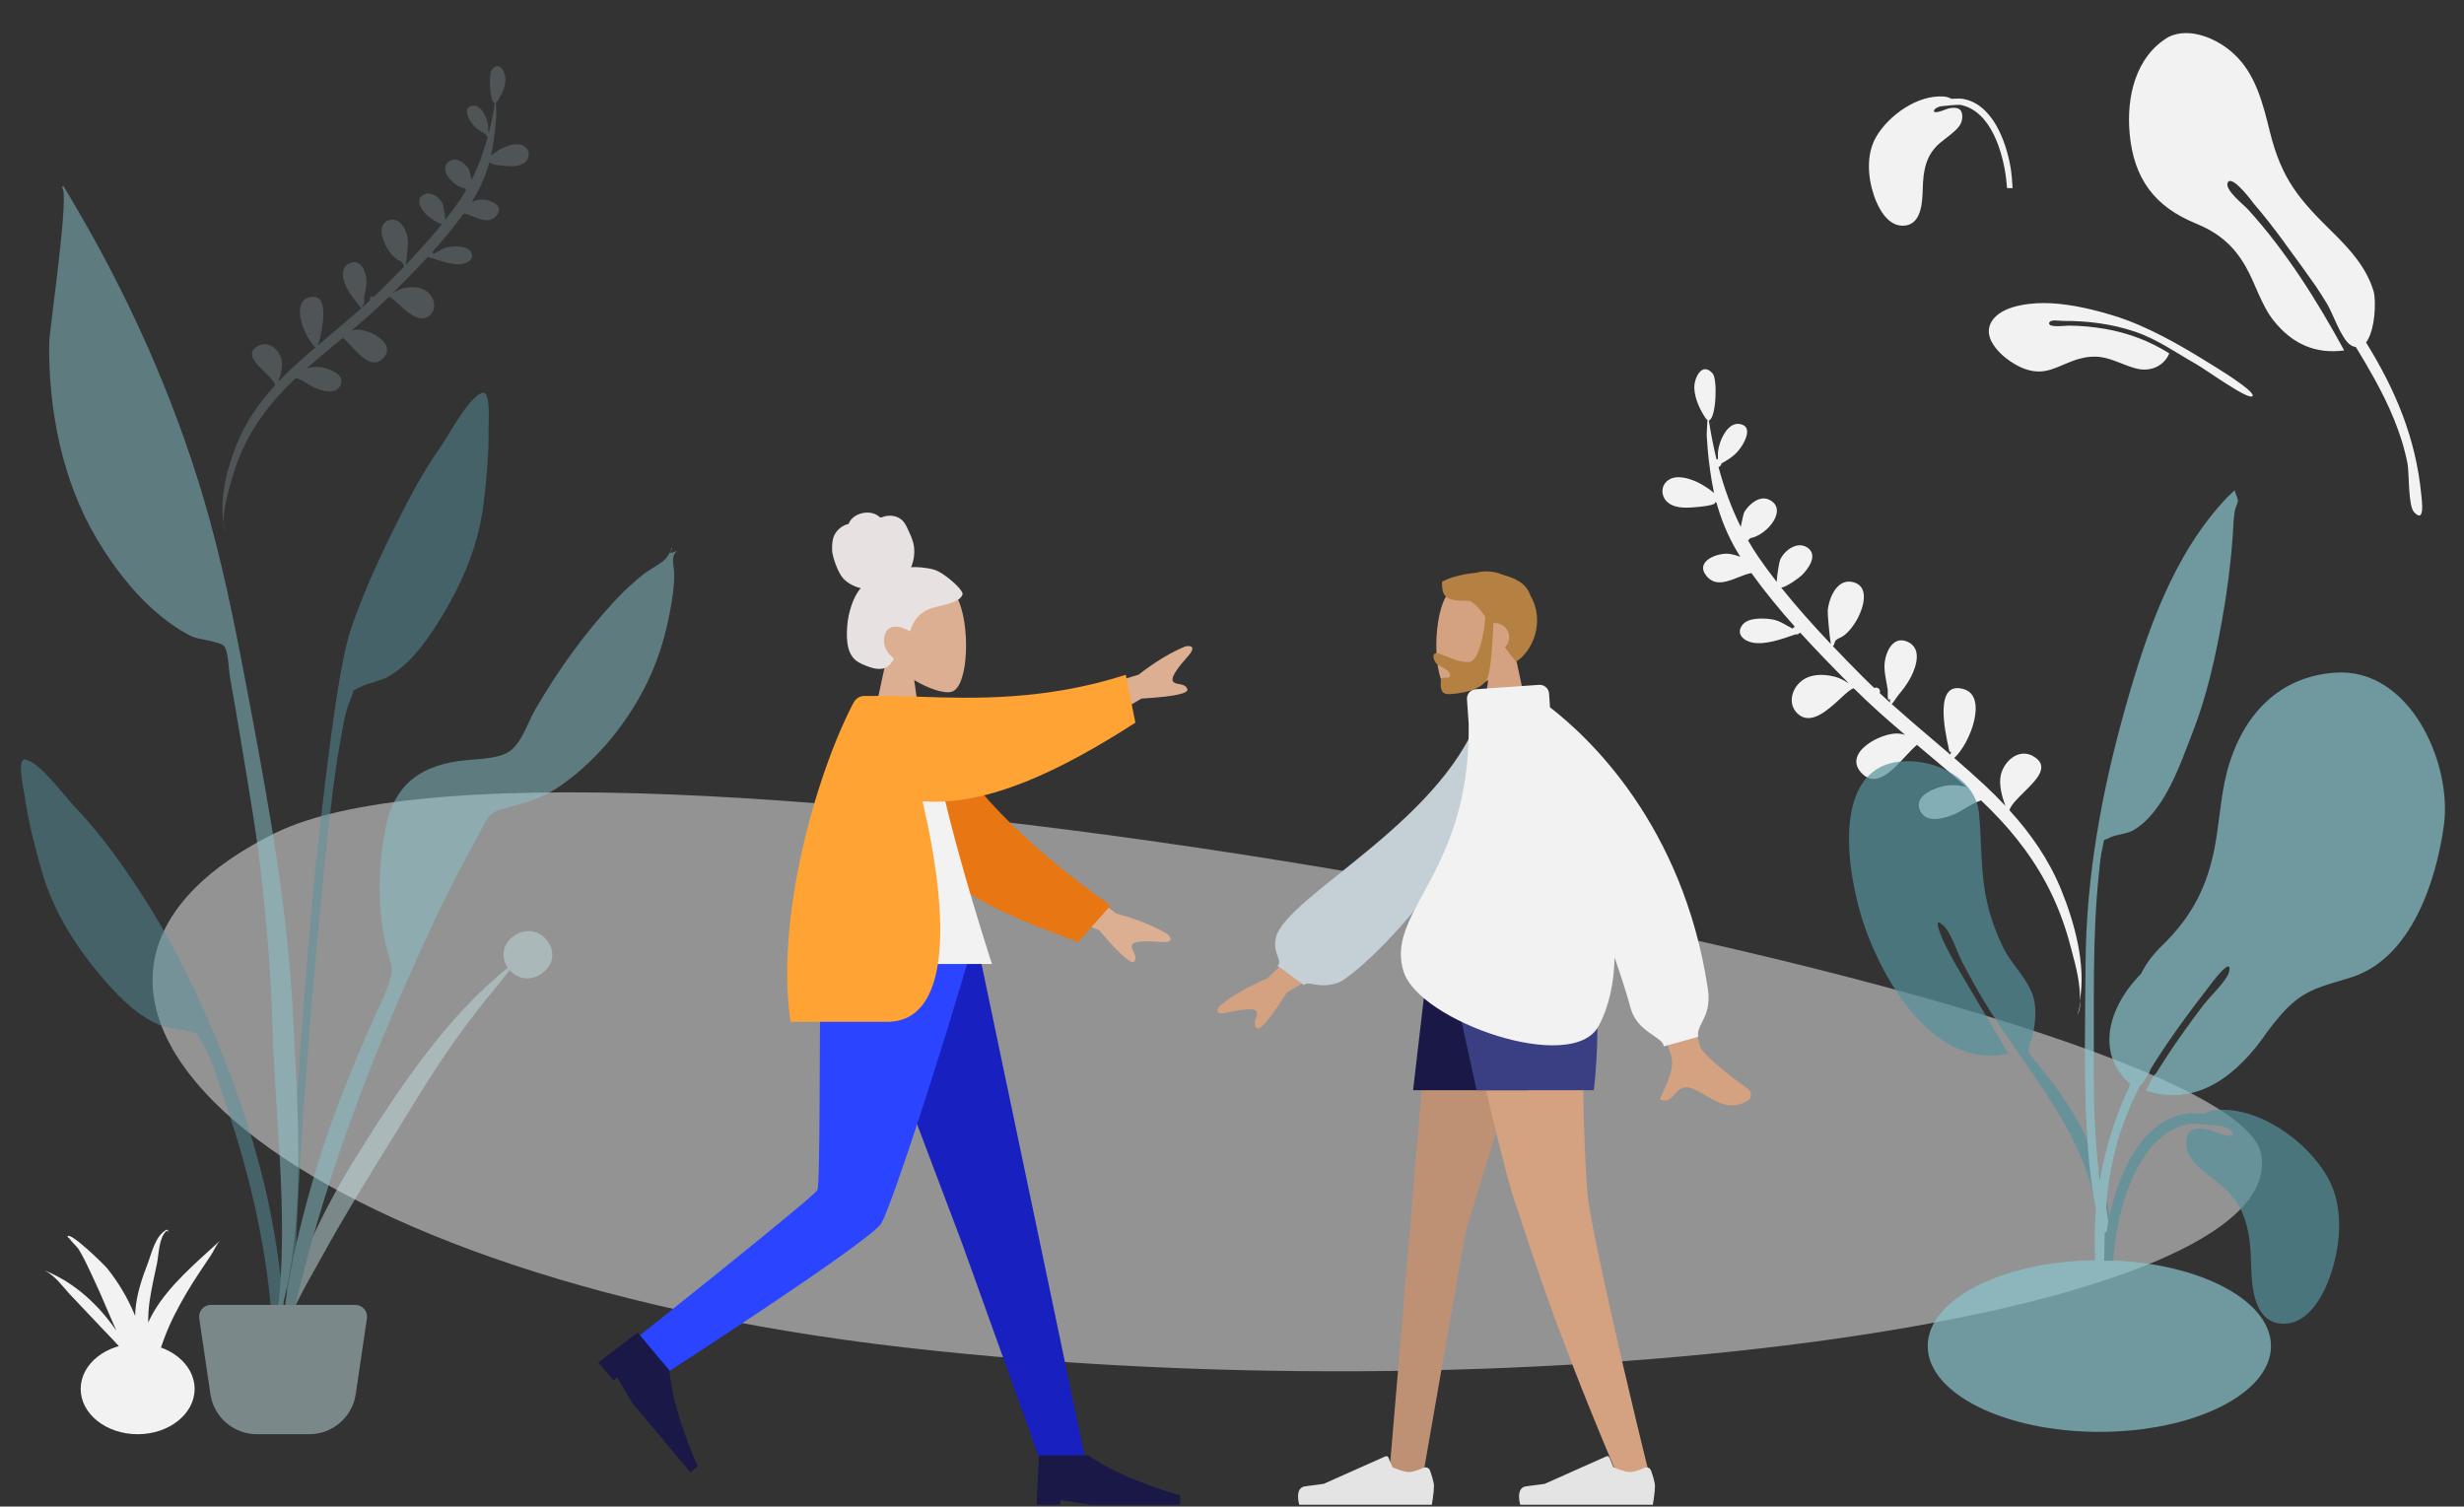 <svg viewBox="13.1 0 1048 640.769" fill="none" xmlns="http://www.w3.org/2000/svg" xmlns:xlink="http://www.w3.org/1999/xlink" overflow="visible" width="1048px" height="640.769px"><rect x="13.1" y="0" width="1048" height="640.769" fill="#333333" stroke="none"/><g id="Master/Scene/2 Characters"><g id="Background" transform="scale(1 1)"><g id="Background/Plants"><g id="Background Shape 2" opacity="0.505"><path id="Background Shape" fill-rule="evenodd" clip-rule="evenodd" d="M974.805 490.795C987.883 559.536 670.715 604.372 397.721 573.082C124.728 541.791 -0.509 419.598 129.759 354.489C260.027 289.38 961.726 422.055 974.805 490.795Z" fill="#F2F2F2"/></g><path id="Leaf Bottom" fill-rule="evenodd" clip-rule="evenodd" d="M722.465 204.353C725.933 201.702 731.313 203.391 734.803 204.956C736.148 205.559 739.586 207.489 742.135 209.661C741.798 208.156 741.498 206.637 741.235 205.106C740.157 198.811 739.414 192.396 739.057 186.019C738.964 184.355 739.085 182.497 739.208 180.614L739.208 180.611C739.249 179.974 739.291 179.334 739.325 178.698C739.185 178.548 739.091 178.34 739.051 178.059C739.037 178.176 739.028 178.269 739.022 178.341C739.011 178.457 739.006 178.515 738.988 178.519C738.969 178.524 738.937 178.475 738.873 178.376C738.848 178.338 738.818 178.292 738.782 178.239C736.202 174.38 734.036 170.03 733.738 165.249C733.486 161.195 736.816 153.523 741.537 158.834C743.649 161.206 743.1 177.864 739.928 178.884C740.776 184.404 741.841 189.915 743.176 195.355C743.376 195.32 743.58 195.317 743.781 195.344C743.762 193.992 743.76 192.516 743.816 192.008C744.291 187.636 747.941 178.76 753.753 180.483C758.218 181.808 755.481 187.26 753.962 189.646C751.515 193.488 748.748 195.151 745.243 197.149C745.173 197.975 744.641 198.455 744.013 198.611C746.359 207.397 749.443 215.966 753.477 224.061L753.585 223.546L753.585 223.546C754.097 221.089 754.694 218.225 755.072 217.623C757.05 214.474 761.427 210.628 765.464 212.491C773.942 216.41 764.74 227.672 757.522 228.897C757.222 229.312 756.904 229.646 756.567 229.837C757.969 232.28 759.468 234.673 761.072 237.004C763.477 240.51 766.062 244.004 768.772 247.479C768.856 244.761 769.928 238.704 770.232 238.053C772.083 234.101 777.418 230.034 781.746 232.842C786.613 236.008 782.2 241.989 779.423 244.696C778.285 245.806 772.657 249.874 770.672 249.892C777.219 258.085 784.446 266.137 791.794 273.899C791.185 270.424 790.39 260.856 790.479 259.794C790.935 254.312 794.536 245.544 801.629 247.681C808.51 249.75 805.466 258.858 803.11 263.2C801.684 265.828 799.711 268.498 797.331 270.331C796.903 270.661 796.343 270.931 795.783 271.2C795.109 271.524 794.436 271.848 793.997 272.277C793.605 272.659 793.485 273.098 793.365 273.533C793.239 273.992 793.115 274.447 792.672 274.828C796.643 279.004 800.642 283.093 804.583 287.069C806.443 288.945 808.337 290.785 810.249 292.602C811.295 292.168 812.787 292.739 812.709 294.222C812.698 294.437 812.648 294.623 812.581 294.793C814.03 296.142 815.488 297.482 816.958 298.807C816.925 298.421 816.934 297.876 817.002 297.125C815.944 298.631 815.988 296.437 816.022 294.764C816.034 294.173 816.044 293.648 816.004 293.373C815.849 292.298 815.648 291.234 815.447 290.171C815.018 287.901 814.59 285.639 814.611 283.296C814.658 278.323 817.805 269.987 824.427 272.949C830.516 275.666 828.301 283.036 826.004 287.657C824.549 290.581 822.56 293.192 820.48 295.691C820.109 296.137 819.697 296.741 819.29 297.34C818.685 298.228 818.089 299.102 817.648 299.428C823.302 304.5 829.089 309.423 834.876 314.346L834.879 314.349C837.47 316.553 840.062 318.758 842.641 320.976C842.754 320.489 842.847 320.006 842.927 319.555C842.765 319.737 842.546 319.822 842.264 319.805C842.189 319.432 842.08 318.936 841.95 318.34C840.356 311.068 835.502 288.917 848.645 293.21C858.274 296.364 851.477 315.652 844.295 322.399C848.654 326.166 852.971 329.982 857.187 333.911C860.237 336.754 863.198 339.694 866.046 342.733C864.572 338.798 863.183 333.705 864.095 329.652C865.422 323.753 871.639 318.184 877.709 321.54C885.277 325.742 879.455 331.482 873.996 336.864C871.208 339.612 868.515 342.267 867.747 344.576C876.8 354.543 884.529 365.616 889.693 378.229C895.31 391.946 900.524 410.377 897.64 425.723C898.173 418.975 895.895 410.503 894.296 404.552C894.079 403.742 893.873 402.979 893.69 402.273C891.287 393.044 887.873 384.065 883.375 375.661C876.169 362.2 866.651 350.774 855.663 340.4C853.161 341.273 850.443 342.889 848.192 344.227C846.812 345.048 845.607 345.765 844.735 346.141C840.531 347.957 832.459 350.56 829.78 344.84C827.146 339.216 833.869 336.07 838.035 334.809C842.061 333.593 845.69 333.74 849.446 334.737C843.63 329.574 837.672 324.575 831.715 319.577L831.714 319.576C830.618 318.656 829.523 317.737 828.428 316.817C826.914 318.06 825.242 319.857 823.466 321.765C817.83 327.82 811.153 334.994 805.19 329.133C796.191 320.288 813.402 311.298 820.735 312C821.635 312.086 822.506 312.276 823.355 312.534C815.877 306.179 808.515 299.692 801.552 292.749C800.303 292.978 798.314 294.818 795.924 297.03C790.554 302 783.161 308.842 777.592 303.455C773.572 299.566 774.949 293.509 778.835 290.046C782.735 286.568 788.391 286.574 793.198 287.745C795.276 288.249 797.193 289.211 798.98 290.383C799.056 290.387 799.129 290.391 799.202 290.395C792.351 283.491 785.457 276.432 778.818 269.132C778.702 269.169 778.583 269.208 778.464 269.247C778.063 269.739 777.391 269.919 776.775 269.81C776.436 269.927 776.089 270.047 775.735 270.169C770.476 271.986 763.717 274.322 758.475 273.315C754.618 272.573 751.117 269.433 754.383 265.567C757.038 262.423 764.24 262.874 767.753 263.619C769.467 263.983 771.333 265.037 773.206 266.095C773.992 266.539 774.78 266.984 775.558 267.379C775.76 266.971 776.113 266.709 776.514 266.583C769.958 259.247 763.702 251.658 758.028 243.739C756.311 244.005 754.406 244.761 752.441 245.54C747.714 247.415 742.64 249.427 738.999 245.093C733.624 238.695 743.733 234.96 748.539 235.568C750.162 235.773 751.762 236.233 753.307 236.842C749.178 230.322 746.025 223.353 743.809 216.033C743.788 216.044 743.768 216.055 743.748 216.066L743.748 216.067C743.717 216.084 743.686 216.102 743.647 216.119C743.68 216.1 743.71 216.082 743.739 216.063L743.739 216.063L743.739 216.063C743.761 216.049 743.783 216.035 743.806 216.021C743.585 215.289 743.372 214.554 743.17 213.815C742.795 213.606 742.444 213.452 742.276 213.389C744.46 214.896 735.248 215.634 733.523 215.772C729.709 216.077 724.599 216.191 721.801 213.062C719.451 210.434 719.589 206.552 722.465 204.353ZM898.05 425.745C897.888 427.968 897.486 430.005 896.737 431.684C897.299 429.772 897.73 427.785 898.05 425.745Z" fill="#F2F2F2"/><path id="Leaf Top" opacity="0.2" fill-rule="evenodd" clip-rule="evenodd" d="M236.297 62.33C233.766 60.414 229.838 61.638 227.288 62.77C226.306 63.207 223.796 64.604 221.933 66.176C222.18 65.087 222.4 63.989 222.592 62.881C223.382 58.329 223.927 53.69 224.19 49.079C224.258 47.876 224.17 46.532 224.082 45.171L224.081 45.169C224.051 44.709 224.021 44.246 223.997 43.785C224.099 43.677 224.168 43.526 224.197 43.323C224.207 43.407 224.213 43.475 224.218 43.527C224.226 43.611 224.229 43.653 224.243 43.656C224.256 43.659 224.28 43.624 224.327 43.552C224.345 43.525 224.367 43.492 224.393 43.453C226.278 40.661 227.862 37.516 228.081 34.059C228.266 31.126 225.838 25.58 222.389 29.422C220.846 31.138 221.24 43.183 223.556 43.92C222.935 47.912 222.155 51.897 221.179 55.831C221.033 55.806 220.884 55.804 220.737 55.824C220.751 54.846 220.753 53.779 220.713 53.411C220.367 50.25 217.705 43.833 213.462 45.082C210.201 46.041 212.197 49.982 213.306 51.707C215.091 54.484 217.11 55.686 219.668 57.13C219.719 57.726 220.108 58.073 220.566 58.186C218.85 64.54 216.596 70.738 213.647 76.592L213.569 76.22C213.195 74.444 212.76 72.373 212.484 71.938C211.042 69.662 207.847 66.882 204.899 68.231C198.707 71.067 205.422 79.207 210.692 80.091C210.911 80.391 211.142 80.632 211.389 80.77C210.364 82.537 209.269 84.268 208.097 85.954C206.339 88.49 204.451 91.018 202.471 93.531C202.411 91.566 201.63 87.186 201.408 86.716C200.058 83.859 196.165 80.921 193.004 82.952C189.449 85.243 192.669 89.567 194.695 91.523C195.525 92.325 199.633 95.264 201.083 95.277C196.299 101.204 191.019 107.029 185.652 112.644C186.097 110.131 186.681 103.212 186.617 102.444C186.286 98.481 183.66 92.142 178.481 93.689C173.455 95.188 175.675 101.773 177.393 104.912C178.434 106.812 179.873 108.742 181.61 110.066C181.923 110.305 182.332 110.499 182.74 110.694C183.232 110.928 183.723 111.162 184.044 111.472C184.33 111.748 184.418 112.065 184.504 112.38C184.596 112.712 184.687 113.041 185.01 113.316C182.109 116.337 179.188 119.296 176.309 122.172C174.95 123.529 173.567 124.861 172.17 126.175C171.406 125.862 170.317 126.275 170.373 127.347C170.381 127.503 170.418 127.637 170.467 127.76C169.408 128.736 168.343 129.705 167.269 130.664C167.294 130.385 167.287 129.991 167.238 129.448C168.01 130.537 167.978 128.95 167.954 127.741C167.946 127.313 167.938 126.933 167.967 126.735C168.081 125.957 168.229 125.188 168.376 124.419C168.69 122.778 169.003 121.141 168.988 119.447C168.956 115.852 166.662 109.825 161.825 111.969C157.378 113.936 158.993 119.265 160.669 122.605C161.729 124.719 163.181 126.606 164.699 128.413C164.97 128.735 165.27 129.172 165.567 129.604C166.008 130.246 166.443 130.878 166.765 131.114C162.635 134.783 158.409 138.345 154.182 141.907L154.181 141.907L154.18 141.908C152.286 143.504 150.393 145.099 148.509 146.704C148.427 146.352 148.359 146.003 148.301 145.676C148.419 145.808 148.579 145.87 148.785 145.858C148.84 145.588 148.919 145.229 149.015 144.798C150.181 139.539 153.733 123.519 144.136 126.629C137.104 128.913 142.059 142.858 147.3 147.734C144.117 150.459 140.963 153.22 137.884 156.063C135.655 158.119 133.493 160.247 131.412 162.445C132.49 159.599 133.505 155.916 132.841 152.985C131.875 148.721 127.337 144.696 122.904 147.125C117.377 150.167 121.626 154.314 125.61 158.204C127.644 160.19 129.609 162.109 130.169 163.779C123.556 170.989 117.908 178.999 114.133 188.121C110.027 198.042 106.213 211.371 108.313 222.467C107.927 217.588 109.593 211.46 110.762 207.157C110.922 206.571 111.072 206.019 111.206 205.508C112.964 198.834 115.46 192.34 118.747 186.262C124.013 176.526 130.967 168.26 138.994 160.754C140.82 161.384 142.804 162.552 144.447 163.519C145.455 164.112 146.334 164.63 146.97 164.902C150.04 166.214 155.933 168.093 157.89 163.956C159.815 159.887 154.908 157.615 151.867 156.705C148.928 155.827 146.278 155.935 143.535 156.657C147.784 152.922 152.136 149.304 156.487 145.688C157.288 145.023 158.088 144.358 158.888 143.692C159.993 144.59 161.213 145.889 162.509 147.268C166.622 151.644 171.494 156.829 175.85 152.588C182.424 146.189 169.861 139.695 164.507 140.206C163.849 140.268 163.213 140.406 162.593 140.593C168.056 135.994 173.433 131.301 178.52 126.278C179.432 126.443 180.884 127.773 182.628 129.371L182.628 129.371C186.547 132.963 191.942 137.908 196.01 134.01C198.946 131.197 197.944 126.818 195.108 124.315C192.261 121.801 188.132 121.808 184.621 122.657C183.104 123.022 181.704 123.718 180.399 124.566C180.343 124.569 180.29 124.572 180.237 124.575C185.242 119.58 190.277 114.473 195.128 109.192C195.212 109.219 195.299 109.247 195.386 109.275C195.679 109.631 196.17 109.761 196.619 109.682C196.865 109.765 197.116 109.851 197.372 109.939L197.378 109.941C201.217 111.253 206.152 112.94 209.979 112.209C212.796 111.672 215.353 109.4 212.97 106.605C211.033 104.333 205.774 104.662 203.209 105.202C201.957 105.466 200.594 106.229 199.227 106.994C198.652 107.316 198.077 107.638 197.509 107.924C197.361 107.629 197.104 107.439 196.811 107.348C201.6 102.041 206.171 96.551 210.317 90.823C211.571 91.015 212.961 91.561 214.395 92.123C217.846 93.477 221.55 94.93 224.21 91.795C228.137 87.166 220.757 84.47 217.248 84.911C216.063 85.06 214.895 85.393 213.766 85.834C216.784 81.118 219.088 76.077 220.709 70.784C220.724 70.792 220.739 70.8 220.753 70.808C220.776 70.821 220.799 70.833 220.827 70.845C220.803 70.832 220.781 70.819 220.76 70.805C220.744 70.795 220.728 70.785 220.711 70.775C220.873 70.246 221.028 69.714 221.176 69.18C221.45 69.028 221.706 68.917 221.829 68.871C220.234 69.962 226.96 70.492 228.219 70.591C231.004 70.81 234.734 70.891 236.779 68.627C238.495 66.726 238.397 63.919 236.297 62.33ZM107.896 222.029C108.019 223.511 108.385 224.863 109.104 225.971C108.576 224.705 108.18 223.386 107.896 222.029Z" fill="#C1DEE2"/><g id="Plant Right" opacity="0.7"><path id="Leaf Me Alone!" fill-rule="evenodd" clip-rule="evenodd" d="M822.822 323.77C836.474 323.062 853.359 331.031 854.815 345.871C855.873 356.653 855.546 367.405 857.183 378.172C858.492 386.776 861.261 395.036 865.038 402.874C868.67 410.411 876.203 416.827 878.162 424.879C879.411 430.01 878.712 437.227 876.99 442.245C874.896 448.347 876.009 447.865 880.182 452.985C888.359 463.018 895.723 473.307 900.93 485.29C908.43 502.55 913.348 522.725 910.564 541.618C910.21 544.017 909.79 552.627 906.486 553.229C902.796 553.902 904.522 548.978 904.719 547.387C905.974 537.238 907.09 528.367 905.575 518.059C899.732 478.288 871.201 452.085 852.623 418.331C851.602 416.59 849.446 412.445 847.947 409.711C845.58 405.393 843.201 397.179 839.997 393.977C833.963 387.947 839.511 400.071 840.686 402.385C842.173 405.313 843.808 408.425 845.332 410.99C852.302 422.882 860.082 435.862 867.28 448.121C836.147 455.214 814.221 417.785 805.866 393.178C798.982 372.905 790.746 325.505 822.822 323.77" fill="#56919C"/><path id="Leaf Me Alone!_2" fill-rule="evenodd" clip-rule="evenodd" d="M1005.81 286.121C982.983 287.932 968.331 302.992 961.511 324.056C957.835 335.407 957.413 347.068 955.37 358.734C952.298 376.284 945.686 389.585 932.764 402.089C928.762 405.961 925.812 409.937 923.716 414.191C919.554 418.438 915.931 423.244 913.269 429.12C909.869 436.624 908.907 445.628 912.832 453.109C913.888 455.121 916.521 459.158 919.25 460.992C909.033 482.752 903.415 506.584 904.048 530.386C904.431 544.753 905.132 559.127 905.951 573.477C906.171 577.33 907.426 583.693 909.31 577.231C911.035 571.32 908.872 562.041 908.672 555.867C907.698 525.786 906.866 498.435 919.248 470.331C920.547 467.385 921.924 464.463 923.357 461.565C923.442 461.516 923.52 461.457 923.599 461.4C923.653 461.442 923.703 461.487 923.758 461.529C923.849 461.365 923.975 461.171 924.121 460.954C924.532 460.529 924.891 459.993 925.233 459.395C926.331 457.873 927.574 456.084 927.581 455.105C927.581 455.098 927.577 455.086 927.577 455.078C935.242 442.565 944.022 430.742 952.99 419.149C952.923 419.234 962.718 405.897 961.204 413.272C960.474 416.827 953.269 423.595 950.359 427.36C943.922 435.735 936.363 446.348 930.082 456.61C929.237 457.096 928.043 459.48 927.179 461.257C926.702 462.157 926.257 463.064 925.82 463.855C948.077 471.208 965.39 456.396 977.196 439.168C977.21 439.147 977.223 439.126 977.236 439.106C980.829 434.346 984.509 429.619 989.107 425.856C996.777 419.576 1004.99 418.468 1014.04 415.378C1038.7 406.951 1049.19 374.987 1052.52 351.27C1056.27 324.513 1037.89 283.483 1005.81 286.121" fill="#89C5CC"/><path id="Leaf Me Alone!_3" fill-rule="evenodd" clip-rule="evenodd" d="M960.723 211.191C937.299 235.569 925.982 269.383 917.022 301.172C907.014 336.676 900.403 372.728 900.149 409.642C899.983 433.895 899.323 458.299 900.739 482.523C901.241 491.126 902.099 499.745 903.462 508.255C903.575 508.955 906.626 527.958 909.545 523.53C911.205 521.012 906.417 503.817 906.056 500.953C904.021 484.822 903.548 468.573 903.647 452.326C903.81 425.575 903.022 398.962 905.733 372.31C906.137 368.33 906.457 364.151 907.402 360.258C908.406 356.119 907.127 357.926 910.396 356.287C913.573 354.695 917.498 354.922 920.794 352.924C933.866 344.997 940.553 324.635 945.758 311.275C951.711 295.998 955.329 279.706 958.219 263.628C960.341 251.816 961.858 240.075 962.716 228.11C962.987 224.339 963.003 220.396 963.744 216.688C963.944 215.688 964.945 213.919 964.909 213.033C964.832 211.158 963.701 210.056 963.608 208.481C962.627 209.363 961.665 210.267 960.723 211.191" fill="#89C5CC"/><ellipse id="Base" cx="906" cy="572.5" rx="73" ry="36.5" fill="#89C5CC"/><path id="Leaf Me Alone!_4" fill-rule="evenodd" clip-rule="evenodd" d="M956.028 472.085C974.095 470.753 994.271 485.329 1002.99 500.497C1010.01 512.726 1008.83 528.785 1004.49 541.778C1001.58 550.476 995.241 562.878 984.665 562.999C971.433 563.15 970.795 546.796 970.539 537.236C970.199 524.525 968.593 513.453 958.577 504.789C957.341 503.72 956.043 502.719 954.746 501.718C953.594 500.829 952.443 499.941 951.334 499.005C951.157 498.855 950.978 498.706 950.8 498.556C947.258 495.579 943.539 492.453 943.086 487.546C942.43 480.436 946.443 479.156 952.571 480.477C952.769 480.52 953.306 480.723 954.036 481C957.166 482.186 963.844 484.718 962.581 481.692C962.105 480.552 960.368 479.648 958.175 478.971C952.501 478.354 945.733 477.638 943.787 478.066C922.792 482.672 914.617 511.755 912.446 530.233C912.212 532.227 912.023 534.228 911.857 536.232H908C908.268 531.393 908.621 526.562 909.43 521.776C912.525 503.473 922.2 476.591 943.42 473.62C944.203 473.51 947.083 473.491 950.571 473.696C952.224 472.772 954.076 472.213 956.028 472.085Z" fill="#56919C"/></g><g id="Plant Left" opacity="0.5"><path id="Leaf" fill-rule="evenodd" clip-rule="evenodd" d="M200.223 190.445C204.425 184.453 212.224 169.235 218.138 167.094C221.948 165.715 220.837 179.98 220.884 182.7C221.067 193.224 220.043 203.681 218.778 214.116C216.498 232.937 209.045 249.697 198.822 265.715C193.562 273.957 187.391 282.3 178.845 287.442C174.912 289.811 170.179 290.207 166.294 292.248C161.769 294.623 164.233 292.703 162.194 297.417C159.363 303.963 158.457 312.408 157.147 319.392C151.132 351.455 136.568 520.945 139.093 553.558C139.317 556.449 135.287 557.14 135.085 553.611C134.016 534.9 143.27 405.322 147.94 362.947C152.609 320.571 157.334 283.135 162.071 268.474C167.819 250.687 178.199 229.298 186.84 212.711C190.854 205.006 195.229 197.565 200.223 190.445Z" fill="#56919C"/><path id="Leaf_2" fill-rule="evenodd" clip-rule="evenodd" d="M231.414 398.278C242.349 390.25 254.186 405.401 244.29 413.43C238.82 417.868 233.101 416.29 229.882 412.591C227.792 415.139 225.836 417.803 223.956 420.052C218.229 426.909 212.817 433.928 207.644 441.111C196.898 456.035 187.689 471.801 178.06 487.278C168.558 502.554 159.132 517.908 150.519 533.571C143.223 546.841 133.498 562.452 131 577C134.79 546.146 149.172 516.49 166.298 489.291C183.285 462.314 202.779 432.853 229.081 411.564C226.404 407.627 226.33 402.008 231.414 398.278Z" fill="#C1DEE2"/><path id="Leaf_3" fill-rule="evenodd" clip-rule="evenodd" d="M23.913 323.031C30.032 324.227 40.031 338.07 45.075 343.344C51.07 349.612 56.508 356.292 61.635 363.292C72.671 378.358 82.541 394.376 90.934 411.08C104.616 438.311 115.578 466.265 123.533 495.918C128.403 514.069 131.556 532.883 133.424 551.565C133.777 555.089 137.471 582.253 132.148 582.985C127.361 583.644 128.84 562.359 128.609 559.463C125.998 526.798 118.177 495.015 107.299 464.226C104.929 457.519 102.728 449.304 98.938 443.268C96.209 438.921 98.919 440.437 94.123 438.792C90.005 437.378 85.313 437.724 81.096 435.993C71.936 432.237 64.601 424.944 58.171 417.608C45.676 403.351 35.774 387.928 30.613 369.66C27.75 359.532 25.118 349.344 23.658 338.902C23.281 336.203 19.972 322.26 23.913 323.031Z" fill="#56919C"/><path id="Leaf_4" fill-rule="evenodd" clip-rule="evenodd" d="M48.061 92.716C71.111 132.69 90.053 176.601 102.283 221.076C109.694 248.023 114.876 275.675 120.025 303.126C127.997 345.632 135.538 388.134 137.683 431.395C139.841 474.906 144.108 525.092 129.861 567C136.978 524.452 130.202 479.162 129.002 436.35C128.429 415.912 126.768 395.674 124.588 375.355C122.473 355.645 119.018 336.029 115.801 316.474C114.234 306.95 112.588 297.441 110.912 287.937C110.411 285.101 110.2 276.687 108.401 274.75C106.591 272.8 97.354 272.005 94.454 270.574C88.615 267.693 83.122 263.6 78.261 259.275C68.942 250.984 60.835 240.151 54.436 229.472C39.631 204.764 33.712 174.61 34.011 145.994C34.068 140.438 43.003 80.61 39.415 79.786C39.631 79.533 39.835 79.272 40.028 79C42.745 83.549 45.411 88.128 48.061 92.716Z" fill="#89C5CC"/><path id="Leaf_5" fill-rule="evenodd" clip-rule="evenodd" d="M296.846 236.887C297.202 236.374 299.517 232.807 298.351 233.035C300.724 232.57 295.087 236.969 301 234.27C298.192 236.922 299.813 240.366 299.85 243.935C299.911 249.73 298.942 255.476 297.851 261.146C296.126 270.109 293.557 278.823 289.828 287.159C281.701 305.326 267.901 322.814 251.518 334.172C243.43 339.779 235.504 341.689 226.28 344.27C220.453 345.901 219.991 348.915 216.898 354.569C210.46 366.345 204.136 378.078 198.457 390.251C191.677 404.788 185.095 419.34 178.886 434.132C157.969 483.957 140.945 535.578 132.005 589C131.786 557.519 139.069 525.095 148.255 495.088C154.947 473.226 163.658 452.151 172.95 431.29C175.201 426.236 178.613 419.735 179.57 414.155C180.239 410.245 178.192 406.486 177.255 402.367C173.601 386.33 173.863 368.363 177.071 352.24C180.609 334.461 190.839 326.209 208.145 323.691C214.474 322.769 222.519 323.107 228.322 320.408C234.645 317.47 237.253 307.81 240.849 301.61C250.506 284.953 261.98 268.979 275.155 254.945C278.803 251.059 282.726 247.473 286.888 244.15C289.513 242.053 295.058 239.47 296.846 236.887Z" fill="#89C5CC"/><path id="Base_2" fill-rule="evenodd" clip-rule="evenodd" d="M97.845 560.729C97.4 557.71 99.74 555 102.791 555H164.209C167.26 555 169.6 557.71 169.155 560.729L164.408 592.918C162.961 602.73 154.541 610 144.622 610H122.378C112.459 610 104.039 602.73 102.592 592.918L97.845 560.729Z" fill="#C1DEE2"/></g><g id="Maceta"><ellipse id="Base_3" cx="71.646" cy="590.728" rx="24.228" ry="19.272" fill="#F2F2F2"/><path id="Fill 27" fill-rule="evenodd" clip-rule="evenodd" d="M78.353 558.174C77.527 559.603 76.79 561.061 76.139 562.54C76.116 559.493 76.284 556.424 76.745 553.313C77.531 547.983 78.732 542.682 79.861 537.388C80.672 533.584 80.621 526.752 83.699 523.72C84.544 523.065 84.747 524.351 84.747 524.908C84.757 525.026 84.745 522.632 83.925 523.049C79.054 525.564 77.476 533.474 75.917 537.434C73.642 543.215 71.706 549.124 70.909 555.138C70.708 556.657 70.598 558.176 70.573 559.692C70.407 559.287 70.252 558.878 70.08 558.474C67.268 551.881 63.475 545.447 58.743 539.514C57.578 538.054 42.934 523.649 41.788 525.854C41.901 526.174 42.138 526.44 42.499 526.651C42.52 526.675 42.521 526.662 42.508 526.626C43.368 528.016 45.814 530.161 46.575 531.379C48.492 534.442 49.982 537.693 51.496 540.882C54.695 547.622 57.662 554.429 60.539 561.25C61.208 562.839 61.907 564.419 62.619 565.994C55.277 555.405 45.483 545.791 32 540.287C36.605 542.63 39.624 547.037 42.734 550.412C46.485 554.483 50.435 558.444 54.193 562.51C58.625 567.307 63.84 572.358 68.104 577.666C72.233 586.336 76.246 595.015 78.723 604.128C77.708 600.98 78.644 596.628 78.47 593.324C78.332 590.693 78.025 588.084 77.603 585.48C78.124 586.655 78.573 587.83 78.776 588.924C78.591 587.09 78.377 585.268 78.147 583.455C78.737 581.758 79.316 580.175 79.707 578.87C81.712 572.179 84.099 565.602 87.35 559.193C90.357 553.264 93.808 547.41 97.567 541.735C99.321 539.089 101.099 536.453 102.866 533.812C104.022 532.083 105.123 529.316 106.733 527.659C96.326 537.174 84.956 546.757 78.353 558.174" fill="#F2F2F2"/></g><g id="Top Leaves"><path id="Leaf_6" fill-rule="evenodd" clip-rule="evenodd" d="M1022.63 123.827C1019.65 113.876 1012.65 106.087 1005.37 98.951C991.22 85.058 983.606 76.468 978.562 56.146C975.595 44.193 972.575 31.528 963.165 22.856C956.313 16.541 944.521 11.236 935.357 15.758C921.261 24.172 917.475 41.439 918.896 56.9C920.659 76.064 929.61 87.88 946.807 94.938C956.497 98.913 962.938 104.159 968.197 113.299C972.405 120.607 974.858 129.759 980.145 136.384C988.05 146.289 997.941 150.691 1010.13 149.046C998.714 128.035 985.371 106.826 969.277 89.135C967.771 87.357 958.886 80.549 960.678 77.518C962.652 74.181 971.774 86.718 971.709 86.642C976.386 92.01 980.714 97.715 984.963 103.475C984.953 103.48 984.94 103.484 984.928 103.489C989.304 109.4 993.644 115.397 997.902 121.469C999.624 124.038 1001.3 126.639 1002.9 129.306C1005.26 133.219 1009 144.325 1012.85 146.731C1013.67 147.245 1014.44 147.533 1015.15 147.651C1017.78 151.956 1020.33 156.295 1022.77 160.685C1029.12 172.151 1034.57 184.257 1037.08 197.202C1037.81 200.981 1037.29 215.114 1039.87 217.842C1044.58 222.831 1043.2 213.223 1042.92 210.323C1040.58 186.31 1031.96 165.852 1019.44 145.664C1023.29 140.642 1023.84 127.859 1022.63 123.827" fill="#F2F2F2"/><path id="Leaf_7" fill-rule="evenodd" clip-rule="evenodd" d="M861.131 135.43C866.102 129.573 878.052 128.579 885.361 128.971C894.404 129.456 903.694 131.658 912.298 134.32C926.471 138.704 940.244 146.706 952.727 154.451C954.231 155.384 972.764 166.529 971.124 168.485C969.498 170.423 951.305 157.184 947.25 154.902C938.597 150.032 930.662 144.272 921.124 141.055C911.249 137.724 900.805 136.405 890.42 136.496C889.087 136.508 884.74 135.579 884.646 137.551C884.554 139.479 891.748 138.473 893.016 138.485C898.255 138.533 903.527 139.026 908.691 139.934C918.368 141.635 927.465 145.061 935.753 150.317C933.44 155.694 927.897 158.173 922.081 156.828C917.055 155.664 912.156 152.796 907.234 151.966C903.845 151.395 900.451 151.735 897.164 152.69C888.494 155.209 883.494 160.371 873.961 156.781C866.489 153.966 853.991 143.853 861.131 135.43" fill="#F2F2F2"/><path id="Leaf Me Alone!_5" fill-rule="evenodd" clip-rule="evenodd" d="M839.753 41.051C828.714 40.246 816.388 49.056 811.063 58.223C806.771 65.615 807.494 75.321 810.145 83.173C811.921 88.431 815.795 95.926 822.257 95.999C830.341 96.091 830.73 86.207 830.887 80.428C831.095 72.746 832.076 66.054 838.195 60.818C838.95 60.172 839.743 59.566 840.536 58.961C841.239 58.424 841.943 57.887 842.62 57.322C842.728 57.231 842.837 57.141 842.946 57.05C845.11 55.251 847.383 53.361 847.659 50.396C848.06 46.099 845.608 45.325 841.864 46.124C841.743 46.149 841.415 46.272 840.969 46.44C839.057 47.157 834.977 48.687 835.749 46.858C836.039 46.169 837.101 45.623 838.441 45.213C841.907 44.84 846.042 44.408 847.231 44.666C860.058 47.45 865.052 65.028 866.379 76.196C866.529 77.46 866.649 78.729 866.753 80H869.105C868.94 77.015 868.726 74.036 868.221 71.085C866.331 60.022 860.42 43.775 847.455 41.979C846.977 41.913 845.217 41.901 843.086 42.025C842.076 41.467 840.945 41.129 839.753 41.051Z" fill="#F2F2F2"/></g></g></g><g id="Master/Pose/Standing" transform="matrix(-1 0 0 1 802 214) scale(1 1)"><g id="Master/Pose/Standing"><g id="Head/Front" transform="translate(82 0) scale(1 1)"><g id="Head/Front/Short Beard"><g id="Head"><path id="SKIN" fill-rule="evenodd" clip-rule="evenodd" d="M73.935 75.244C80.411 79.147 86.774 81.033 89.76 80.263C97.25 78.333 97.938 50.935 92.143 40.134C86.349 29.333 56.558 24.625 55.057 46.026C54.536 53.453 57.654 60.081 62.262 65.49L54 104H78L73.935 75.244Z" fill="#d4a181"/></g><path id="Hair" fill-rule="evenodd" clip-rule="evenodd" d="M71.72 51.043C71.484 51.014 71.244 51 71 51C67.686 51 65 53.686 65 57C65 58.682 65.692 60.203 66.808 61.292C65.419 63.252 63.863 65.299 62.081 67.411C55.383 63.393 49.412 50.629 55.961 39.328C57.771 33.792 62.868 31.835 67.707 30.462C71.628 28.822 75.697 28.637 79.132 29.62C85.866 30.198 91.879 32.251 93.583 33.471C93.583 39.846 92.348 41.738 81.797 41.571C79.204 42.94 77.211 45.298 75.135 48.389C75.153 48.626 76.55 67.585 82.426 67.585C85.983 67.585 89.215 66.226 91.791 65.144C93.498 64.427 94.916 63.831 95.95 63.831C97.841 63.831 97.419 66.198 96.165 67.952C95.768 68.509 94.779 69.057 93.713 69.649C92.004 70.598 90.094 71.658 90.094 73.04C90.094 74.308 91.364 74.305 92.469 74.303C93.32 74.302 94.073 74.3 94.073 74.879C94.073 75.156 94.085 75.464 94.096 75.791C94.178 78.058 94.292 81.221 90.951 81.221C87.084 81.221 75.995 79.811 74.094 74.071C72.483 69.203 71.869 55.186 71.72 51.043Z" fill="#b58143"/></g></g><g id="Lower Body/Standing" transform="translate(0 187) scale(1 1)"><g id="Lower Body/Standing/Shorts"><path id="SKIN" fill-rule="evenodd" clip-rule="evenodd" d="M128 0L165.631 123.024L183.86 227.648H198.153L178.891 0H128Z" fill="#d4a181"/><path id="Shadow" fill-rule="evenodd" clip-rule="evenodd" d="M128 0L165.631 123.024L183.86 227.648H198.153L178.891 0H128Z" fill="black" fill-opacity="0.1"/><path id="SKIN" fill-rule="evenodd" clip-rule="evenodd" d="M114.538 0C117.094 67.547 114.086 102.389 113.514 108.526C112.942 114.663 105.108 154.455 86.564 229.708L101.794 224.478C131.102 155.459 141.089 119.589 144.45 110.526C147.812 101.463 156.739 64.621 171.233 0H114.538Z" fill="#d4a181"/><g id="Left [shoe]"><path id="shoe" fill-rule="evenodd" clip-rule="evenodd" d="M89.45 223.284C88.378 222.813 87.104 223.29 86.705 224.391C85.977 226.398 85 229.409 85 231.106C85 233.811 85.901 239 85.901 239C89.039 239 142.303 239 142.303 239C142.303 239 144.502 231.732 139.765 231.152C135.028 230.573 131.895 230.106 131.895 230.106L105.68 218.419C105.165 218.189 104.563 218.43 104.348 218.951L102.663 223.039C102.663 223.039 98.278 225.085 95.537 225.085C93.868 225.085 91.246 224.074 89.45 223.284Z" fill="#E4E4E4"/></g><g id="Right [shoe]"><path id="shoe_2" fill-rule="evenodd" clip-rule="evenodd" d="M183.45 223.284C182.378 222.813 181.104 223.29 180.705 224.391C179.977 226.398 179 229.409 179 231.106C179 233.811 179.901 239 179.901 239C183.039 239 236.303 239 236.303 239C236.303 239 238.502 231.732 233.765 231.152C229.028 230.573 225.895 230.106 225.895 230.106L199.68 218.419C199.165 218.189 198.563 218.43 198.348 218.951L196.663 223.039C196.663 223.039 192.278 225.085 189.537 225.085C187.868 225.085 185.246 224.074 183.45 223.284Z" fill="#E4E4E4"/></g><path id="Bottom" fill-rule="evenodd" clip-rule="evenodd" d="M123 0L139 62.679H187.87L180.584 0H123Z" fill="#191847"/><path id="Bottom" fill-rule="evenodd" clip-rule="evenodd" d="M114 0C106.103 23.671 111 62.679 111 62.679H160.87L174.584 0L114 0Z" fill="#393f82"/></g></g><g id="Upper Body" transform="translate(22 82) scale(1 1)"><g id="Upper Body/Turtle Neck"><path id="SKIN" fill-rule="evenodd" clip-rule="evenodd" d="M43.398 149.908C46.328 143.963 60.97 67.45 60.97 67.45L82.867 67.532C82.867 67.532 57.851 148.583 56.308 152.406C54.304 157.372 57.708 164.587 60.016 169.48C60.373 170.237 60.704 170.938 60.985 171.567C57.782 173 56.243 171.268 54.622 169.442C52.79 167.379 50.851 165.197 46.288 167.32C44.525 168.14 42.857 169.109 41.227 170.057C35.597 173.329 30.425 176.336 23.389 171.994C22.274 171.306 21.051 168.715 24.005 166.69C31.362 161.645 41.965 152.815 43.398 149.908ZM227.821 120.095L199.493 92.46L190.084 108.74L219.542 126.108C226.928 137.743 231.266 142.77 232.556 141.19C233.643 139.857 233.145 138.396 232.686 137.051C232.328 136.003 231.994 135.025 232.453 134.231C233.5 132.42 239.414 133.457 244.984 134.682C250.554 135.906 249.265 133.17 248.081 131.742C242.817 127.493 236.063 123.611 227.821 120.095Z" fill="#d4a181"/><path id="Clothes Back" fill-rule="evenodd" clip-rule="evenodd" d="M127.695 5.332L136.342 3.849C149.964 52.001 219.953 84.823 224.249 102.823C225.825 109.425 221.074 112.762 223.528 114.772L212.288 123C210.385 120.779 206.323 124.841 197.841 122C189.359 119.159 127.695 62.348 127.695 5.332Z" fill="#c5cfd6"/><path id="Clothes Front" fill-rule="evenodd" clip-rule="evenodd" d="M112.316 -4.721C110.112 -4.875 108.201 -3.214 108.046 -1.01L107.637 4.848C91.363 17.371 51.03 54.793 40.519 124.457C39.415 131.775 41.412 135.694 43.007 138.826C44.099 140.968 45.002 142.742 44.597 144.983L59.306 149.043C59.306 147.389 61.16 146.13 63.552 144.506C67.03 142.145 71.645 139.012 73.351 132.767C74.969 126.848 77.337 119.454 80.167 111.229C80.434 122.122 82.5 132.14 87 140.438C98.227 161.139 163.109 138.436 169.887 117.318C173.505 106.049 168.372 96.588 161.584 84.075C152.967 68.192 141.683 47.392 142.241 11.734L142.961 1.432C143.115 -0.772 141.454 -2.684 139.25 -2.838L112.316 -4.721Z" fill="#f2f2f2"/></g></g></g></g><g id="Master/Pose/Standing" transform="translate(246 214) scale(1 1)"><g id="Master/Pose/Standing"><g id="Head/Front" transform="translate(82 0) scale(1 1)"><g id="Head/Front/Chongo"><g id="Head"><path id="SKIN" fill-rule="evenodd" clip-rule="evenodd" d="M73.935 75.244C80.411 79.147 86.774 81.033 89.76 80.263C97.25 78.333 97.938 50.935 92.143 40.134C86.349 29.333 56.558 24.625 55.057 46.026C54.536 53.453 57.654 60.081 62.262 65.49L54 104H78L73.935 75.244Z" fill="#dcae92"/></g><path id="hair" fill-rule="evenodd" clip-rule="evenodd" d="M82.663 28.37C79.384 27.37 74.623 27.031 72.621 27.26C73.76 24.531 74.212 21.49 73.843 18.529C73.485 15.652 72.2 13.202 71.011 10.635C70.463 9.452 69.842 8.275 68.916 7.37C67.972 6.448 66.778 5.84 65.526 5.549C64.245 5.252 62.905 5.277 61.622 5.547C61.054 5.666 60.544 5.926 59.988 6.07C59.417 6.218 59.141 5.861 58.727 5.502C57.73 4.638 56.268 4.211 55.006 4.059C53.59 3.887 52.121 4.101 50.771 4.566C49.457 5.019 48.195 5.755 47.245 6.827C46.822 7.304 46.438 7.847 46.188 8.446C46.086 8.692 46.069 8.838 45.823 8.928C45.596 9.012 45.331 9.014 45.096 9.094C42.83 9.861 40.893 11.612 39.838 13.86C39.223 15.171 38.931 17.48 39.011 20.068C39.091 22.655 41.428 29.408 43.613 31.871C45.564 34.069 48.432 35.52 51.199 36.155C49.362 38.255 48.139 40.878 47.235 43.547C46.253 46.445 45.645 49.457 45.421 52.525C45.208 55.441 45.188 58.523 45.871 61.377C46.511 64.045 47.878 66.234 50.161 67.622C51.206 68.258 52.331 68.736 53.463 69.173C54.578 69.603 55.696 70.022 56.864 70.263C59.075 70.72 61.622 70.642 63.325 68.882C63.939 68.248 64.614 67.451 65.061 66.676C65.222 66.397 65.319 66.215 65.124 65.943C64.889 65.616 64.51 65.366 64.209 65.111C62.493 63.656 61.43 61.714 61.163 59.405C60.891 57.063 61.52 54.039 63.797 53.017C66.608 51.755 69.704 53.204 72.203 54.554C73.265 50.806 75.445 47.431 78.863 45.712C82.645 43.81 86.985 43.588 90.871 41.956C91.884 41.531 92.915 41.048 93.661 40.182C93.972 39.82 94.338 39.35 94.462 38.871C94.626 38.242 94.22 37.715 93.907 37.224C92.245 34.624 85.943 29.37 82.663 28.37Z" fill="#e8e1e1"/></g></g><g id="Lower Body/Standing" transform="translate(0 187) scale(1 1)"><g id="Lower Body/Standing/Skinny Jeans Walk"><path id="Leg" fill-rule="evenodd" clip-rule="evenodd" d="M128 0L176.082 127.227L209.783 221H229L182.674 0L128 0Z" fill="#1820bf"/><path id="Leg" fill-rule="evenodd" clip-rule="evenodd" d="M116.117 0C115.594 43.654 115.972 102.427 114.754 105.149C113.536 107.87 39 167.157 39 167.157L48.905 184C48.905 184 137.397 126.934 141.921 119.331C146.445 111.728 169.174 41.763 181 0H116.117Z" fill="#2b44ff"/><path id="Shoe" fill-rule="evenodd" clip-rule="evenodd" d="M21.574 178.491L38.304 165.759L51.803 181.846C53.36 200.037 63.848 222.649 63.848 222.649L60.784 225.22L36.358 196.11L29.534 184.866L28.002 186.152L21.574 178.491Z" fill="#191847"/><path id="Shoe_2" fill-rule="evenodd" clip-rule="evenodd" d="M208 239L209 218L230 218C244.936 228.5 269 235 269 235V239H231L218 237V239H208Z" fill="#191847"/></g></g><g id="Upper Body" transform="translate(22 82) scale(1 1)"><g id="Upper Body/Pointing Up"><path id="SKIN" fill-rule="evenodd" clip-rule="evenodd" d="M229.36 -9.038L191.456 2.341L201.134 18.463L230.605 1.118C244.362 0.299 250.862 -1.058 250.105 -2.952C249.466 -4.549 247.947 -4.821 246.548 -5.072C245.458 -5.267 244.441 -5.45 243.969 -6.235C242.892 -8.029 246.667 -12.699 250.438 -16.977C254.21 -21.255 251.192 -21.454 249.369 -21.111C243.101 -18.567 236.431 -14.542 229.36 -9.038ZM220.005 92.592L188.107 69.168L181.055 86.599L212.643 99.698C221.577 110.192 226.572 114.566 227.629 112.822C228.521 111.351 227.824 109.974 227.182 108.705C226.682 107.717 226.215 106.795 226.559 105.946C227.344 104.006 233.345 104.21 239.031 104.648C244.717 105.085 243.06 102.555 241.689 101.305C235.885 97.831 228.657 94.926 220.005 92.592Z" fill="#dcae92"/><path id="Coat Back" fill-rule="evenodd" clip-rule="evenodd" d="M138.561 6.087C155.931 38.476 181.05 63.305 217.466 89.116L203.677 104.663C163.018 89.553 141.559 80.436 131.021 49.835C128.376 42.154 126.528 17.671 124.942 4.789L138.561 6.087Z" fill="#e87613"/><path id="Shirt" fill-rule="evenodd" clip-rule="evenodd" d="M90 114H167C167 114 140.837 34.208 140.27 4.472C140.251 3.461 138.384 1.68 137.559 1.913C128.5 4.472 118.172 0 118.172 0C99.918 29.358 93.605 65.505 90 114Z" fill="#F2F2F2"/><path id="Coat Front" fill-rule="evenodd" clip-rule="evenodd" d="M137.486 44.791C149.512 96.377 148.958 138.606 122.407 138.606H81.351C74.83 94.784 91.968 34.024 107.856 3.377C108.463 2.206 109.754 0 112.797 0H124.727C124.732 0.016 124.737 0.032 124.743 0.047C128.332 0.077 132.286 0.208 136.567 0.35C158.608 1.082 189.341 2.102 223.923 -9L228 11.373C196.787 31.448 165.181 46.999 137.486 44.791Z" fill="#ffa434"/></g></g></g></g></g></svg>